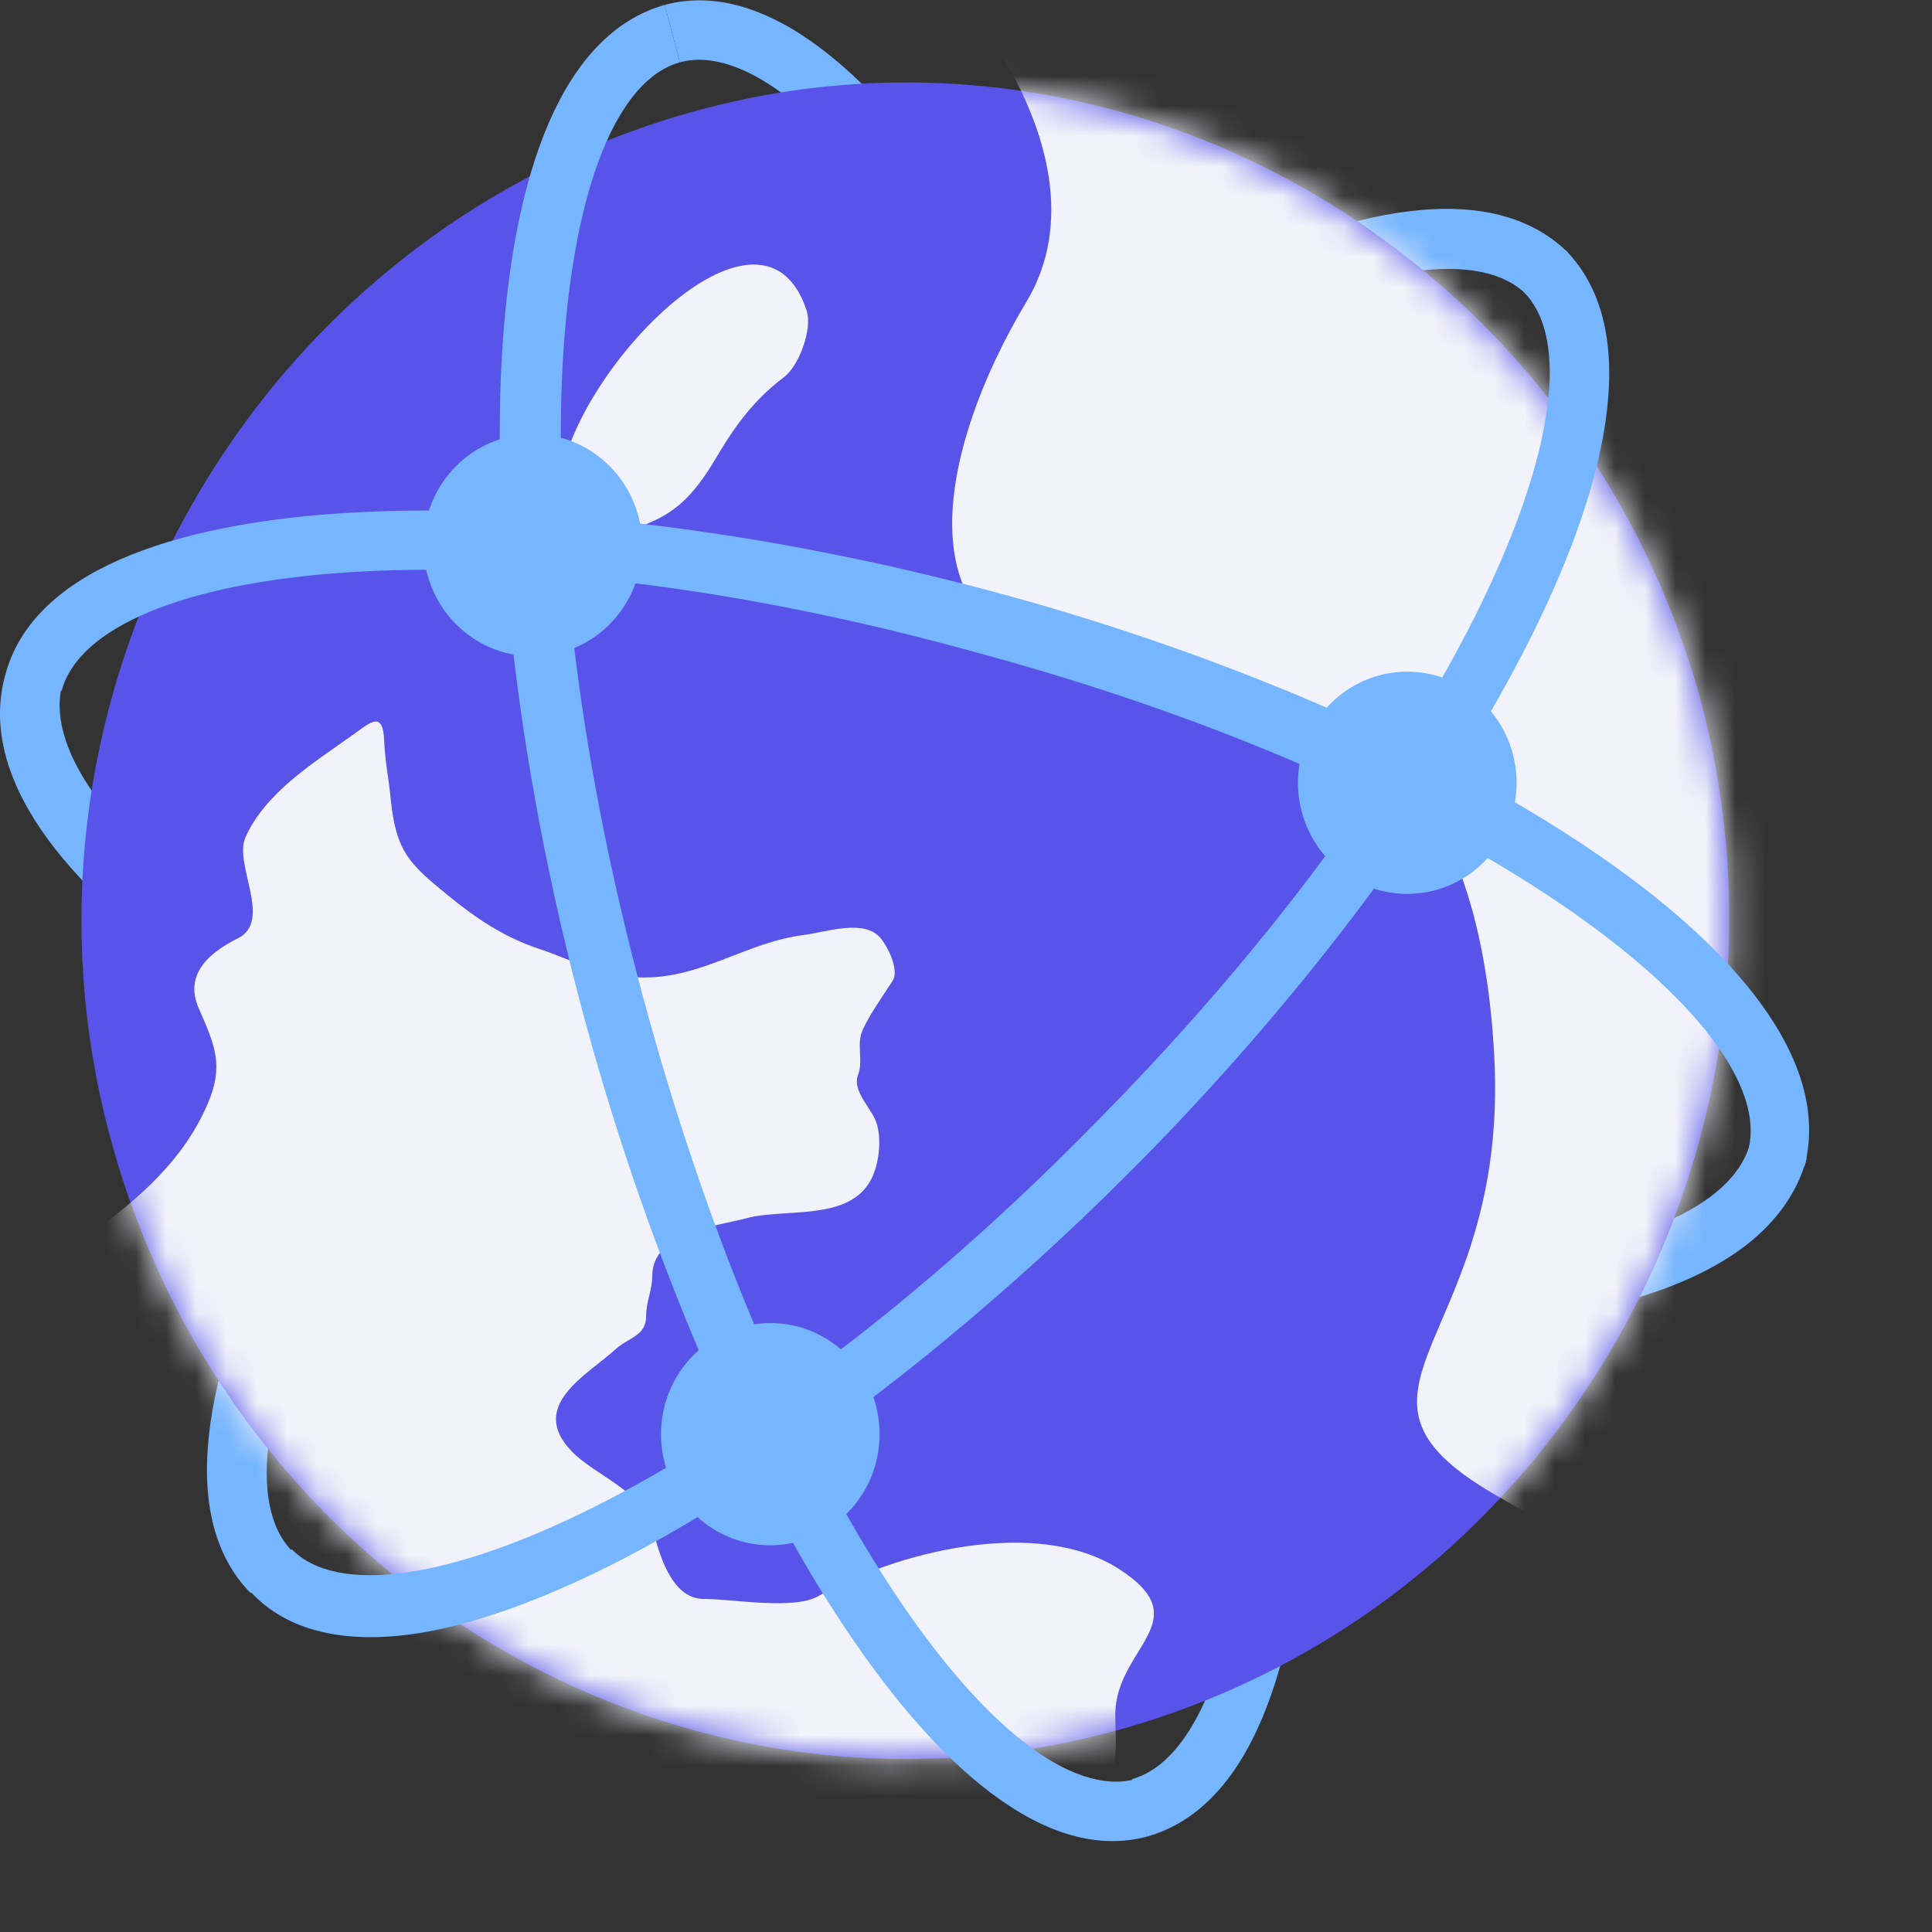 <svg width="64" height="64" viewBox="0 0 64 64" fill="none" xmlns="http://www.w3.org/2000/svg">
<rect x="0" y="0" width="64" height="64" fill="#333333" stroke="none"/>
<path d="M38.002 60.838L37.503 58.934C41.623 57.791 43.246 44.844 38.751 28.088C34.381 11.333 26.64 0.924 22.52 2.066L22.021 0.162C28.638 -1.615 36.754 12.602 40.624 27.58C44.494 42.559 44.744 58.934 38.002 60.838Z" fill="#76B5FF"/>
<path d="M53.984 43.063C47.616 44.84 37.003 43.951 27.14 41.286C19.274 39.128 12.282 36.081 7.163 32.781C1.794 29.227 -0.703 25.546 0.171 22.372L2.044 22.753C1.545 24.911 3.792 27.957 8.287 31.004C13.156 34.304 20.023 37.224 27.639 39.255C44.12 43.697 56.855 42.174 57.979 37.858L59.852 38.366C59.227 40.651 57.105 42.174 53.984 43.063Z" fill="#76B5FF"/>
<path d="M8.301 52.771C3.437 47.824 11.543 33.617 22.268 22.708C32.993 11.8 46.96 3.428 51.949 8.375L50.577 9.77C47.584 6.726 35.737 11.8 23.765 24.104C11.793 36.408 6.68 48.331 9.673 51.376L8.301 52.771Z" fill="#76B5FF"/>
<path d="M56.356 23.265C60.226 37.989 51.611 53.221 37.128 57.284C22.645 61.346 7.662 52.46 3.667 37.735C-0.328 23.011 8.411 7.778 22.895 3.717C37.378 -0.345 52.36 8.54 56.356 23.265Z" fill="#5954E9"/>
<mask id="mask0" mask-type="alpha" maskUnits="userSpaceOnUse" x="2" y="2" width="56" height="57">
<path d="M56.356 23.265C60.226 37.989 51.611 53.221 37.128 57.284C22.645 61.346 7.662 52.46 3.667 37.735C-0.328 23.011 8.411 7.778 22.895 3.717C37.378 -0.345 52.36 8.54 56.356 23.265Z" fill="#5954E9"/>
</mask>
<g mask="url(#mask0)">
<path d="M34 10C36.4 6 33 1 31 -1L45.5 -8L75 12L61 54.5C59.167 54 54.3 52.3 49.5 49.5C43.5 46 50 44.5 49.5 35C49 25.5 44.5 22 37 22C29.5 22 31 15 34 10Z" fill="#F2F3FA"/>
<path d="M20.662 17.606C20.099 17.757 18.906 17.798 18.65 17.081C17.516 13.906 25.06 5.302 26.719 10.28C26.924 10.895 26.467 12.123 25.965 12.499C25.011 13.214 24.364 14.08 23.767 15.091C22.938 16.494 22.298 17.165 20.662 17.606Z" fill="#F2F3FA"/>
<path d="M6.875 36.575C6.068 38.444 4.642 39.656 3.04 40.858C3.71 41.081 3.232 42.413 3.545 42.977C4.013 43.818 4.482 44.643 4.957 45.488C5.751 46.899 6.257 48.398 6.875 49.894C7.291 50.901 7.669 51.858 7.929 52.921C8.147 53.815 9.104 54.601 9.655 55.298C11.788 58 15.942 58.816 19.017 59.738C23.23 61.002 28.613 61.943 32.908 60.635C33.98 60.309 35.785 60.173 36.541 59.178C37.096 58.448 36.945 57.729 36.945 56.801C36.945 54.574 39.749 53.691 37.057 51.968C34.347 50.234 29.67 51.408 27.101 52.877C26.291 53.339 24.251 52.966 23.311 52.966C22.215 52.966 21.813 51.402 21.607 50.578C21.319 49.425 19.7 48.866 18.939 48.078C17.481 46.568 19.442 45.555 20.396 44.692C20.851 44.28 21.405 44.266 21.405 43.582C21.405 43.121 21.607 42.727 21.607 42.27C21.607 40.824 23.709 40.623 24.735 40.353C26.031 40.012 28.157 40.473 28.872 39.041C29.121 38.544 29.214 37.717 29.029 37.18C28.865 36.703 28.219 36.138 28.424 35.61C28.608 35.138 28.356 34.59 28.581 34.108C28.847 33.537 29.23 33.023 29.567 32.493C29.796 32.135 29.417 31.377 29.175 31.081C28.636 30.422 27.348 30.882 26.652 30.969C24.724 31.21 23.302 32.381 21.338 32.381C19.92 32.381 19.071 31.835 17.817 31.417C16.688 31.041 15.748 30.404 14.835 29.657C13.588 28.636 13.112 28.237 12.94 26.439C12.88 25.807 12.751 25.186 12.727 24.555C12.689 23.529 12.288 23.913 11.673 24.354C10.401 25.266 8.795 26.244 8.13 27.74C7.736 28.628 9.037 30.504 7.884 31.081C6.971 31.537 6.08 32.251 6.583 33.402L6.594 33.425C7.132 34.656 7.419 35.313 6.875 36.575Z" fill="#F2F3FA"/>
</g>
<path d="M38.002 60.838C31.385 62.615 23.269 48.398 19.274 33.42C15.278 18.441 15.278 2.066 22.021 0.162L22.52 2.066C18.4 3.209 16.777 16.156 21.271 32.912C25.766 49.667 33.383 60.076 37.627 58.934L38.002 60.838Z" fill="#76B5FF"/>
<path d="M59.781 38.624L57.91 38.116C59.033 33.927 48.807 26.057 32.345 21.614C15.884 17.045 3.164 18.695 2.042 22.884L0.171 22.376C1.917 15.648 18.129 15.648 32.844 19.583C47.56 23.518 61.527 31.769 59.781 38.624Z" fill="#76B5FF"/>
<path d="M15.528 53.73C12.407 54.618 9.785 54.364 8.286 52.714L9.66 51.318C12.656 54.364 24.517 49.287 36.504 36.974C48.49 24.788 53.484 12.729 50.487 9.683L51.861 8.287C56.73 13.237 48.614 27.454 37.877 38.37C30.636 45.733 21.896 51.952 15.528 53.73Z" fill="#76B5FF"/>
<path d="M17.651 21.741C19.651 21.741 21.272 20.093 21.272 18.06C21.272 16.027 19.651 14.379 17.651 14.379C15.651 14.379 14.03 16.027 14.03 18.06C14.03 20.093 15.651 21.741 17.651 21.741Z" fill="#76B5FF"/>
<path d="M25.517 51.19C27.517 51.19 29.138 49.542 29.138 47.509C29.138 45.476 27.517 43.828 25.517 43.828C23.517 43.828 21.896 45.476 21.896 47.509C21.896 49.542 23.517 51.19 25.517 51.19Z" fill="#76B5FF"/>
<path d="M46.617 29.612C48.617 29.612 50.238 27.964 50.238 25.931C50.238 23.898 48.617 22.25 46.617 22.25C44.617 22.25 42.996 23.898 42.996 25.931C42.996 27.964 44.617 29.612 46.617 29.612Z" fill="#76B5FF"/>
</svg>
